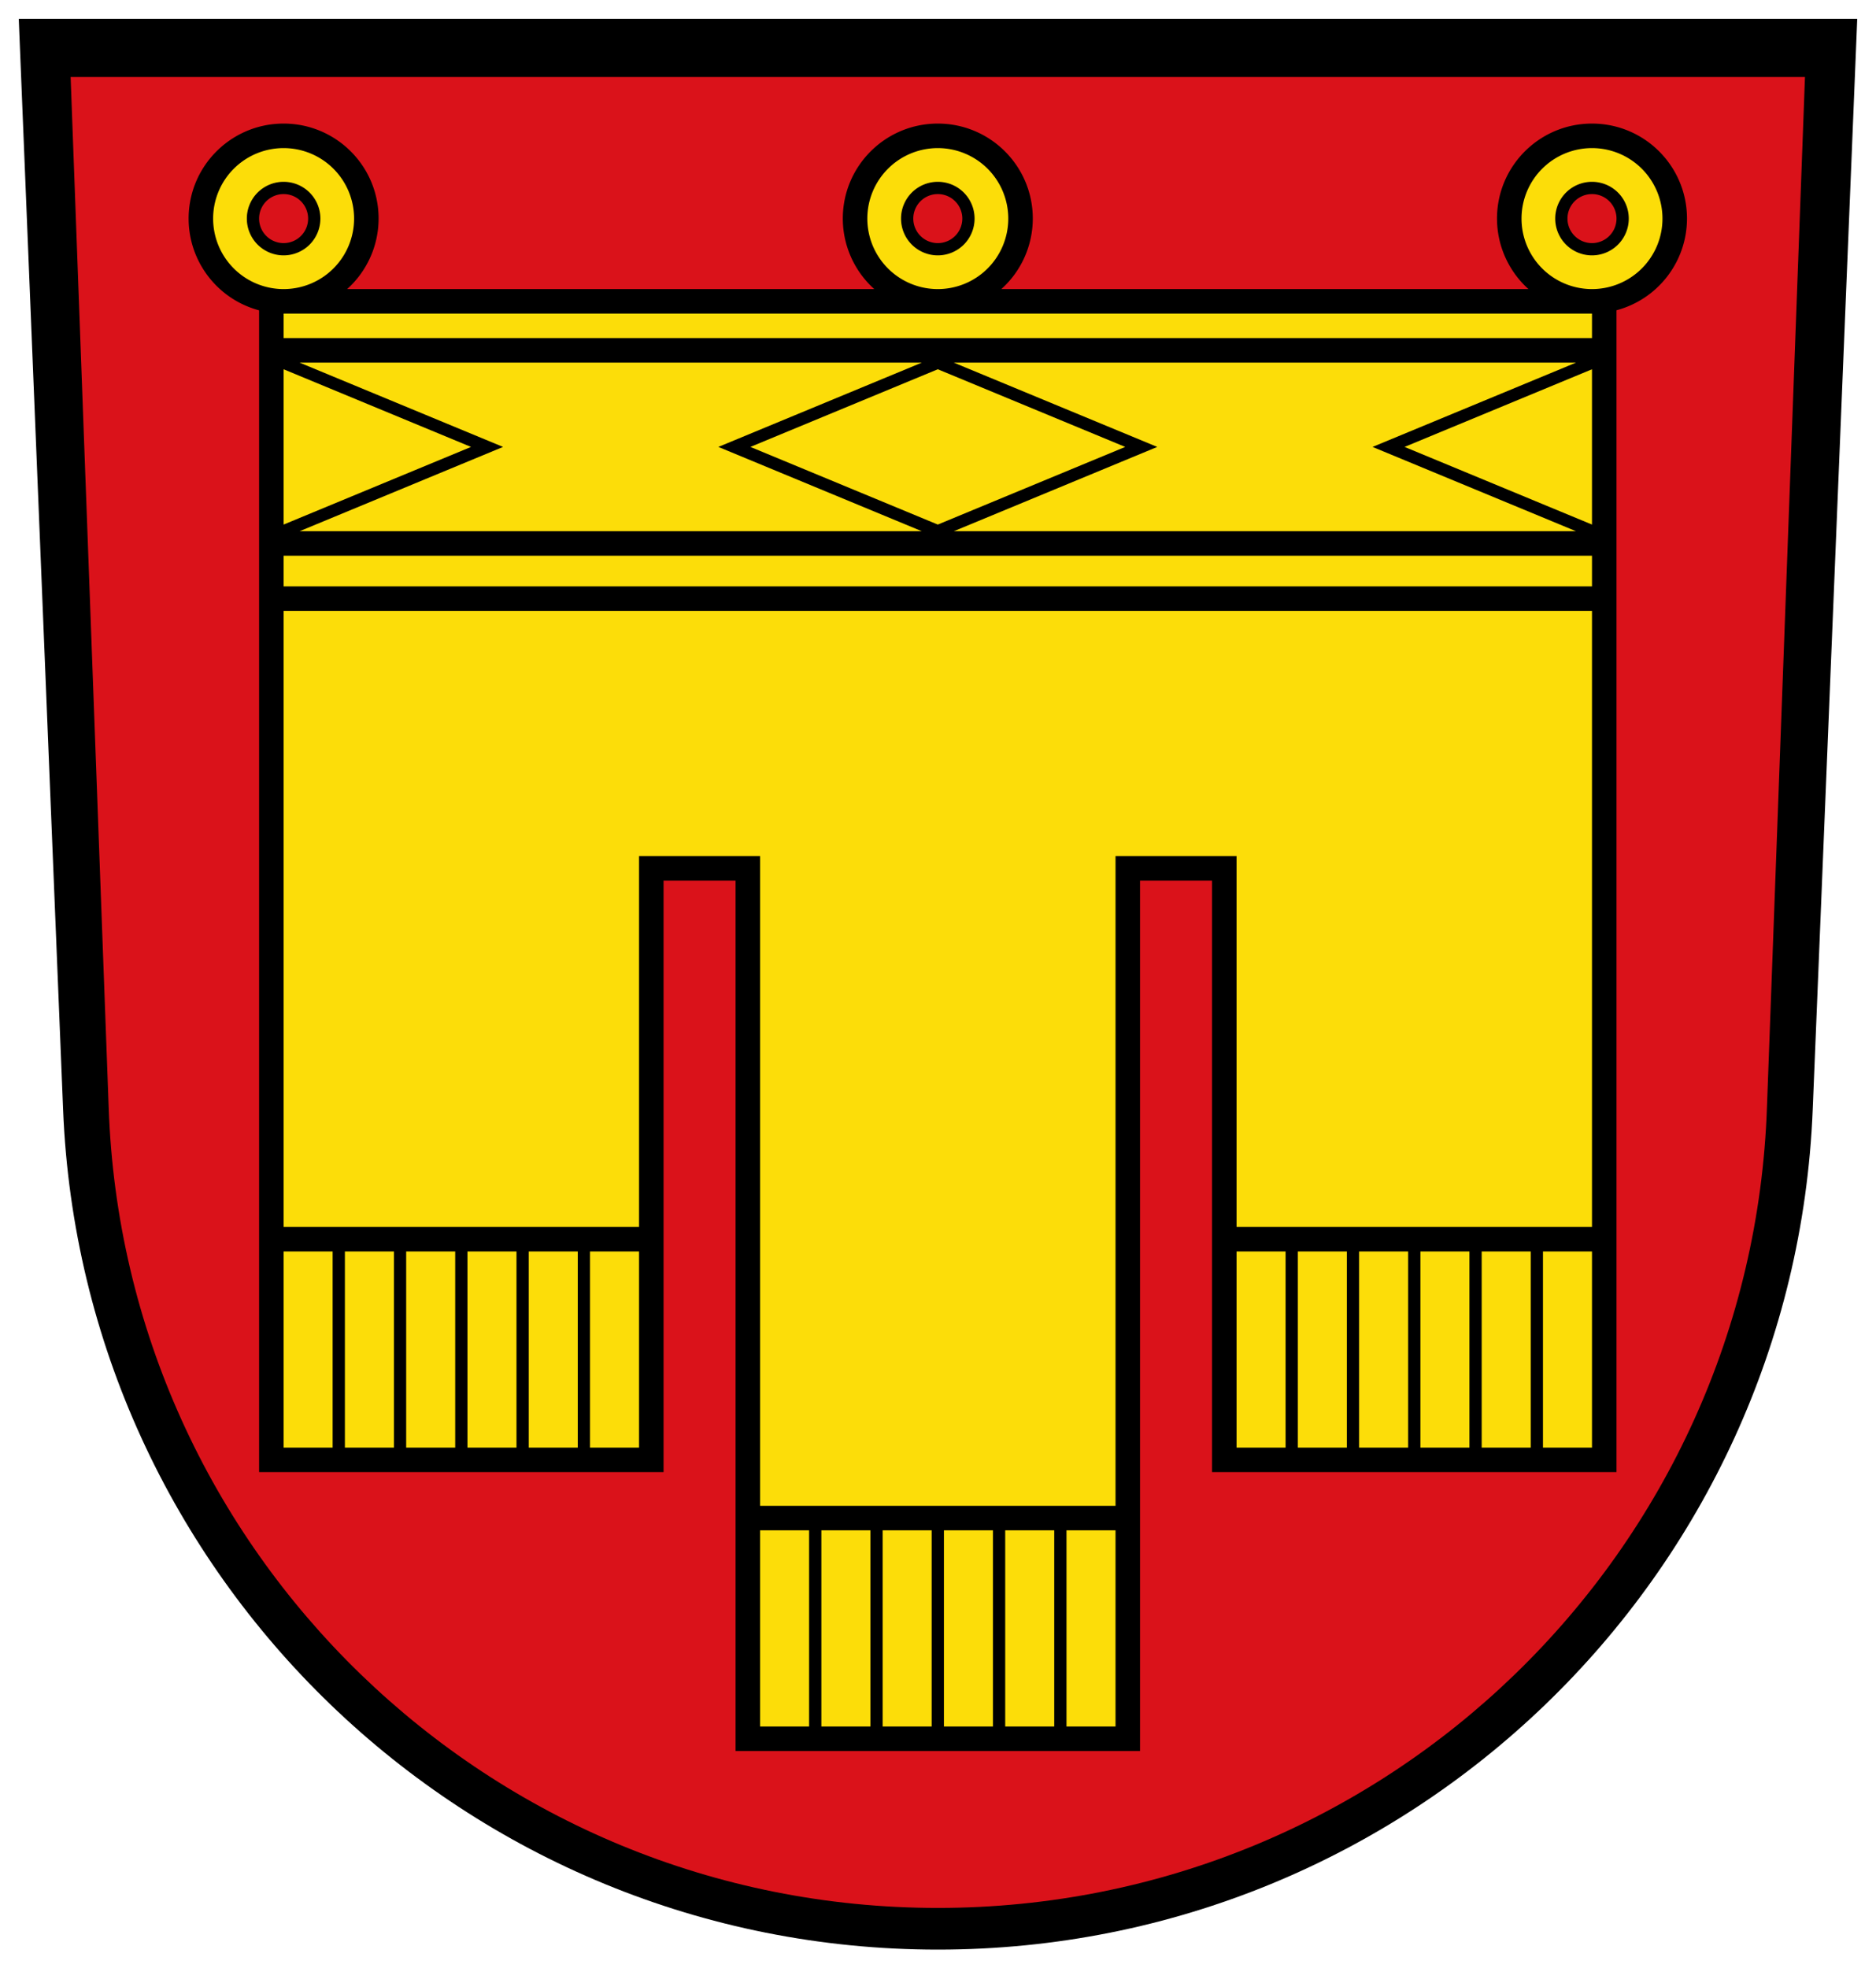 <svg height="524.5" width="500" xmlns="http://www.w3.org/2000/svg"><path d="M16.817 295.652C21.81 420.112 124.291 519.5 249.976 519.5s228.176-99.388 233.158-223.848L495 5H5z"/><path d="m481.068 20.517-10.127 274.4c-4.002 118.58-101.43 213.476-220.99 213.476S32.963 413.497 28.961 294.917l-10.135-274.4z" fill="#da121a"/><g fill-rule="evenodd"><path d="M75.589 32.93c-13.982 0-25.32 11.335-25.317 25.317 0 11.462 7.71 21.49 18.783 24.449v309.567h107.8V234.647h19.192V466.58h107.8V234.647h19.192v157.616h107.8V82.675c11.066-2.956 18.777-12.974 18.783-24.428.008-13.982-11.335-25.317-25.317-25.317s-25.324 11.335-25.316 25.317a25.276 25.276 0 0 0 8.386 18.783H266.88a25.292 25.292 0 0 0 8.384-18.783c.008-13.982-11.335-25.317-25.317-25.317s-25.324 11.335-25.317 25.317a25.276 25.276 0 0 0 8.387 18.783H92.522a25.292 25.292 0 0 0 8.383-18.783c.008-13.982-11.334-25.317-25.316-25.317zm0 18.783a6.533 6.533 0 1 1 0 13.067 6.533 6.533 0 0 1 0-13.067zm174.358 0a6.533 6.533 0 1 1 0 13.067 6.533 6.533 0 0 1 0-13.067zm174.358 0a6.533 6.533 0 1 1 0 13.067 6.533 6.533 0 0 1 0-13.067z"/><path d="M75.589 39.463a18.783 18.783 0 0 0-18.784 18.784A18.783 18.783 0 0 0 75.59 77.03a18.783 18.783 0 0 0 18.783-18.783 18.783 18.783 0 0 0-18.783-18.784zm174.358 0a18.783 18.783 0 0 0-18.783 18.784 18.783 18.783 0 0 0 18.783 18.783 18.783 18.783 0 0 0 18.783-18.783 18.783 18.783 0 0 0-18.783-18.784zm174.358 0a18.783 18.783 0 0 0-18.783 18.784 18.783 18.783 0 0 0 18.783 18.783 18.783 18.783 0 0 0 18.784-18.783 18.783 18.783 0 0 0-18.784-18.784zM75.59 48.447a9.8 9.8 0 0 1 9.8 9.8 9.8 9.8 0 0 1-9.8 9.8 9.8 9.8 0 0 1-9.8-9.8 9.8 9.8 0 0 1 9.8-9.8zm174.358 0a9.8 9.8 0 0 1 9.8 9.8 9.8 9.8 0 0 1-9.8 9.8 9.8 9.8 0 0 1-9.8-9.8 9.8 9.8 0 0 1 9.8-9.8zm174.358 0a9.8 9.8 0 0 1 9.8 9.8 9.8 9.8 0 0 1-9.8 9.8 9.8 9.8 0 0 1-9.8-9.8 9.8 9.8 0 0 1 9.8-9.8zM75.59 83.563v6.534h348.716v-6.534zm4.266 13.067 54.221 22.458-54.22 22.459H245.68l-54.22-22.459 54.22-22.458zm174.359 0 54.22 22.458-54.22 22.459h165.824l-54.22-22.459 54.22-22.458zM75.589 98.397v41.382l49.95-20.69zm174.358 0-49.95 20.691 49.95 20.691 49.95-20.69zm174.358 0-49.95 20.691 49.95 20.691zM75.59 148.08v8.167h348.716v-8.167zm0 14.7v164.15h94.733v-98.817h32.258v173.134h94.734V228.113h32.258v98.817h94.733V162.78zm0 170.683v52.267h13.066v-52.267zm16.333 0v52.267h13.067v-52.267zm16.333 0v52.267h13.067v-52.267zm16.334 0v52.267h13.066v-52.267zm16.333 0v52.267h13.067v-52.267zm16.333 0v52.267h13.067v-52.267zm172.317 0v52.267h13.067v-52.267zm16.333 0v52.267h13.067v-52.267zm16.334 0v52.267h13.066v-52.267zm16.333 0v52.267h13.067v-52.267zm16.333 0v52.267h13.067v-52.267zm16.334 0v52.267h13.066v-52.267zM202.58 407.78v52.267h13.067V407.78zm16.334 0v52.267h13.066V407.78zm16.333 0v52.267h13.067V407.78zm16.333 0v52.267h13.067V407.78zm16.334 0v52.267h13.066V407.78zm16.333 0v52.267h13.067V407.78z" fill="#fcdd09"/></g></svg>